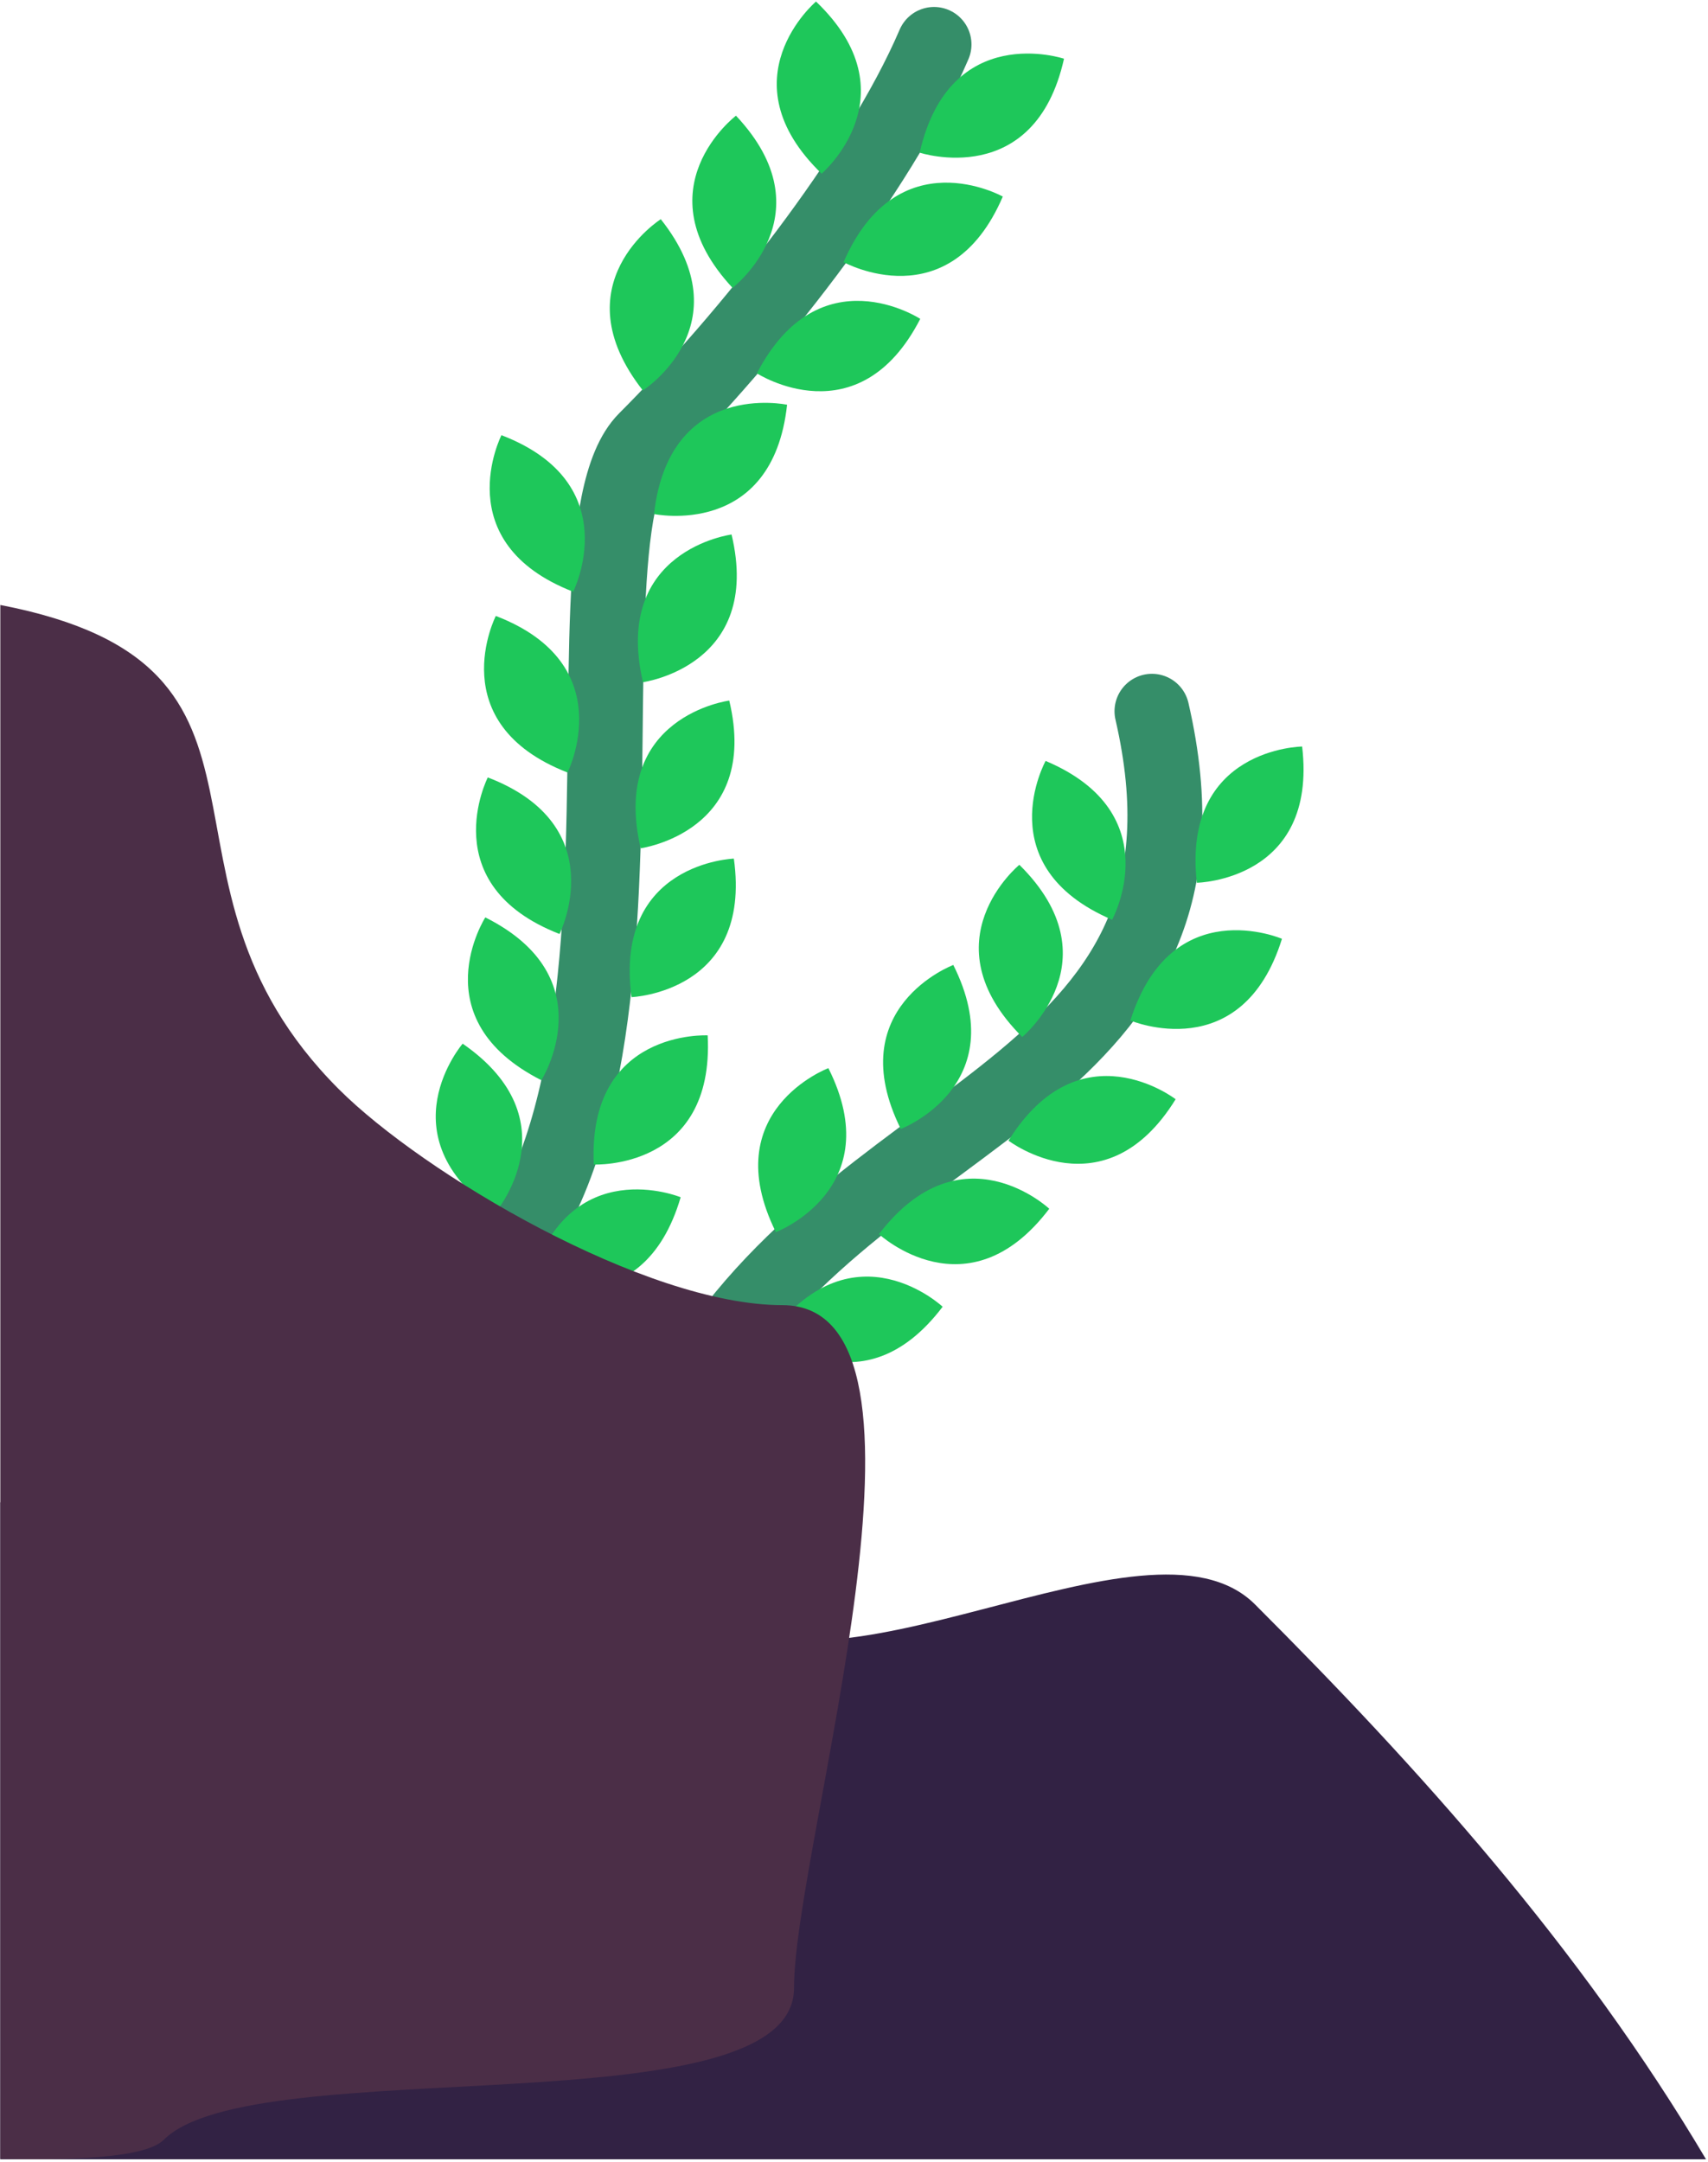 <?xml version="1.0" encoding="UTF-8"?>
<svg width="523px" height="662px" viewBox="0 0 523 662" version="1.1" xmlns="http://www.w3.org/2000/svg" xmlns:xlink="http://www.w3.org/1999/xlink">
    <!-- Generator: Sketch 49.2 (51160) - http://www.bohemiancoding.com/sketch -->
    <title>g2407</title>
    <desc>Created with Sketch.</desc>
    <defs></defs>
    <g id="Page-1" stroke="none" stroke-width="1" fill="none" fill-rule="evenodd">
        <g id="g2407" transform="translate(0.1, -0.132)">
            <g id="g6438" transform="translate(214.268, 217.342)">
                <path d="M138.365,0.543 C164.698,114.818 53.008,119.127 0.237,204.194" id="path6294" stroke="#358E69" stroke-width="22.923" stroke-linecap="round"></path>
                <path d="M22.125,190.615 C22.125,190.615 49.306,215.806 74.274,182.855 C74.274,182.855 47.378,157.627 22.125,190.615 Z" id="path5467-2-6-0-9-9-8-2-0-7-9-2-7-55-3-1-1-4-8-2-2-7-9-4" fill="#1EC75A" fill-rule="nonzero"></path>
                <path d="M54.775,160.617 C54.775,160.617 81.956,185.808 106.923,152.857 C106.923,152.857 80.027,127.629 54.775,160.617 Z" id="path5467-2-6-0-9-9-8-2-0-7-9-2-7-55-3-1-1-4-8-2-2-7-9-4-8" fill="#1EC75A" fill-rule="nonzero"></path>
                <path d="M94.442,132.006 C94.442,132.006 123.893,154.501 145.618,119.328 C145.618,119.328 116.447,96.768 94.442,132.006 Z" id="path5467-2-6-0-9-9-8-2-0-7-9-2-7-55-3-1-1-4-8-2-2-7-9-4-8-5" fill="#1EC75A" fill-rule="nonzero"></path>
                <path d="M131.763,95.219 C131.763,95.219 165.883,109.681 178.176,70.21 C178.176,70.21 144.311,55.615 131.763,95.219 Z" id="path5467-2-6-0-9-9-8-2-0-7-9-2-7-55-3-1-1-4-8-2-2-7-9-4-8-7" fill="#1EC75A" fill-rule="nonzero"></path>
                <path d="M152.107,53.053 C152.107,53.053 189.16,52.405 184.356,11.344 C184.356,11.344 147.482,11.767 152.107,53.053 Z" id="path5467-2-6-0-9-9-8-2-0-7-9-2-7-55-3-1-1-4-8-2-2-7-9-4-8-7-7" fill="#1EC75A" fill-rule="nonzero"></path>
                <path d="M126.17,64.38 C126.17,64.38 143.887,31.83 105.802,15.75 C105.802,15.75 87.977,48.033 126.17,64.38 Z" id="path5467-2-6-0-9-9-8-2-0-7-9-2-7-55-3-1-1-4-8-2-2-7-9-4-8-7-7-5" fill="#1EC75A" fill-rule="nonzero"></path>
                <path d="M98.648,100.271 C98.648,100.271 127.172,76.612 97.766,47.555 C97.766,47.555 69.24,70.926 98.648,100.271 Z" id="path5467-2-6-0-9-9-8-2-0-7-9-2-7-55-3-1-1-4-8-2-2-7-9-4-8-7-7-5-9" fill="#1EC75A" fill-rule="nonzero"></path>
                <path d="M61.458,128.432 C61.458,128.432 96.066,115.177 77.538,78.22 C77.538,78.22 43.022,91.202 61.458,128.432 Z" id="path5467-2-6-0-9-9-8-2-0-7-9-2-7-55-3-1-1-4-8-2-2-7-9-4-8-7-7-5-9-9" fill="#1EC75A" fill-rule="nonzero"></path>
                <path d="M23.208,160.019 C23.208,160.019 57.816,146.764 39.288,109.807 C39.288,109.807 4.772,122.789 23.208,160.019 Z" id="path5467-2-6-0-9-9-8-2-0-7-9-2-7-55-3-1-1-4-8-2-2-7-9-4-8-7-7-5-9-9-4" fill="#1EC75A" fill-rule="nonzero"></path>
            </g>
            <g id="g6704" transform="translate(121.439, 0.598)">
                <path d="M0.591,406.802 C97.128,376.719 44.396,165.931 76.213,134.114 C106.877,103.45 147.381,53.009 164.471,13.131" id="path6292" stroke="#358E69" stroke-width="22.923" stroke-linecap="round"></path>
                <path d="M40.893,391.858 C40.893,391.858 75.251,405.749 86.884,366.077 C86.884,366.077 52.78,352.051 40.893,391.858 Z" id="path5467-2-6-0-9-9-8-2-0-7-9-2-7-55-3-1-1-4-8-2-2-7-9-4-8-7-7-5-9-9-4-0" fill="#1EC75A" fill-rule="nonzero"></path>
                <path d="M60.282,356.059 C60.282,356.059 97.3,357.804 95.158,316.517 C95.158,316.517 58.334,314.56 60.282,356.059 Z" id="path5467-2-6-0-9-9-8-2-0-7-9-2-7-55-3-1-1-4-8-2-2-7-9-4-8-7-7-5-9-9-4-0-7" fill="#1EC75A" fill-rule="nonzero"></path>
                <path d="M71.846,304.814 C71.846,304.814 108.876,303.351 103.172,262.404 C103.172,262.404 66.316,263.639 71.846,304.814 Z" id="path5467-2-6-0-9-9-8-2-0-7-9-2-7-55-3-1-1-4-8-2-2-7-9-4-8-7-7-5-9-9-4-0-7-6" fill="#1EC75A" fill-rule="nonzero"></path>
                <path d="M74.638,259.233 C74.638,259.233 111.359,254.235 101.765,214.021 C101.765,214.021 65.196,218.775 74.638,259.233 Z" id="path5467-2-6-0-9-9-8-2-0-7-9-2-7-55-3-1-1-4-8-2-2-7-9-4-8-7-7-5-9-9-4-0-7-6-5" fill="#1EC75A" fill-rule="nonzero"></path>
                <path d="M75.341,208.388 C75.341,208.388 112.061,203.39 102.468,163.176 C102.468,163.176 65.899,167.93 75.341,208.388 Z" id="path5467-2-6-0-9-9-8-2-0-7-9-2-7-55-3-1-1-4-8-2-2-7-9-4-8-7-7-5-9-9-4-0-7-6-5-8" fill="#1EC75A" fill-rule="nonzero"></path>
                <path d="M78.722,156.91 C78.722,156.91 114.986,164.549 119.471,123.45 C119.471,123.45 83.432,115.634 78.722,156.91 Z" id="path5467-2-6-0-9-9-8-2-0-7-9-2-7-55-3-1-1-4-8-2-2-7-9-4-8-7-7-5-9-9-4-0-7-6-5-8-3" fill="#1EC75A" fill-rule="nonzero"></path>
                <path d="M110.228,113.834 C110.228,113.834 141.362,133.936 160.247,97.158 C160.247,97.158 129.387,76.972 110.228,113.834 Z" id="path5467-2-6-0-9-9-8-2-0-7-9-2-7-55-3-1-1-4-8-2-2-7-9-4-8-7-7-5-9-9-4-0-7-6-5-8-3-5" fill="#1EC75A" fill-rule="nonzero"></path>
                <path d="M136.765,79.786 C136.765,79.786 169.207,97.702 185.521,59.713 C185.521,59.713 153.346,41.695 136.765,79.786 Z" id="path5467-2-6-0-9-9-8-2-0-7-9-2-7-55-3-1-1-4-8-2-2-7-9-4-8-7-7-5-9-9-4-0-7-6-5-8-3-5-7" fill="#1EC75A" fill-rule="nonzero"></path>
                <path d="M160.072,46.269 C160.072,46.269 195.271,57.866 204.266,17.512 C204.266,17.512 169.31,5.766 160.072,46.269 Z" id="path5467-2-6-0-9-9-8-2-0-7-9-2-7-55-3-1-1-4-8-2-2-7-9-4-8-7-7-5-9-9-4-0-7-6-5-8-3-5-7-6" fill="#1EC75A" fill-rule="nonzero"></path>
                <path d="M130.05,52.703 C130.05,52.703 158.196,28.595 128.33,0.005 C128.33,0.005 100.182,23.828 130.05,52.703 Z" id="path5467-2-6-0-9-9-8-2-0-7-9-2-7-55-3-1-1-4-8-2-2-7-9-4-8-7-7-5-9-9-4-0-7-6-5-8-3-5-7-6-1" fill="#1EC75A" fill-rule="nonzero"></path>
                <path d="M102.778,87.67 C102.778,87.67 132.15,65.069 103.823,34.954 C103.823,34.954 74.465,57.269 102.778,87.67 Z" id="path5467-2-6-0-9-9-8-2-0-7-9-2-7-55-3-1-1-4-8-2-2-7-9-4-8-7-7-5-9-9-4-0-7-6-5-8-3-5-7-6-1-1" fill="#1EC75A" fill-rule="nonzero"></path>
                <path d="M75.312,119.083 C75.312,119.083 106.484,99.038 80.797,66.643 C80.797,66.643 49.662,86.404 75.312,119.083 Z" id="path5467-2-6-0-9-9-8-2-0-7-9-2-7-55-3-1-1-4-8-2-2-7-9-4-8-7-7-5-9-9-4-0-7-6-5-8-3-5-7-6-1-1-7" fill="#1EC75A" fill-rule="nonzero"></path>
                <path d="M53.971,180.7 C53.971,180.7 70.605,147.583 32.008,132.767 C32.008,132.767 15.261,165.621 53.971,180.7 Z" id="path5467-2-6-0-9-9-8-2-0-7-9-2-7-55-3-1-1-4-8-2-2-7-9-4-8-7-7-5-9-9-4-0-7-6-5-8-3-5-7-6-1-1-7-4" fill="#1EC75A" fill-rule="nonzero"></path>
                <path d="M52.243,236.044 C52.243,236.044 68.878,202.927 30.28,188.111 C30.28,188.111 13.533,220.965 52.243,236.044 Z" id="path5467-2-6-0-9-9-8-2-0-7-9-2-7-55-3-1-1-4-8-2-2-7-9-4-8-7-7-5-9-9-4-0-7-6-5-8-3-5-7-6-1-1-7-4-1" fill="#1EC75A" fill-rule="nonzero"></path>
                <path d="M49.789,285.48 C49.789,285.48 66.423,252.363 27.826,237.547 C27.826,237.547 11.079,270.401 49.789,285.48 Z" id="path5467-2-6-0-9-9-8-2-0-7-9-2-7-55-3-1-1-4-8-2-2-7-9-4-8-7-7-5-9-9-4-0-7-6-5-8-3-5-7-6-1-1-7-4-1-6" fill="#1EC75A" fill-rule="nonzero"></path>
                <path d="M44.235,330.254 C44.235,330.254 64.028,298.922 27.064,280.403 C27.064,280.403 7.185,311.462 44.235,330.254 Z" id="path5467-2-6-0-9-9-8-2-0-7-9-2-7-55-3-1-1-4-8-2-2-7-9-4-8-7-7-5-9-9-4-0-7-6-5-8-3-5-7-6-1-1-7-4-1-6-6" fill="#1EC75A" fill-rule="nonzero"></path>
                <path d="M30.129,370.827 C30.129,370.827 54.126,342.585 20.129,319.059 C20.129,319.059 -3.915,347.018 30.129,370.827 Z" id="path5467-2-6-0-9-9-8-2-0-7-9-2-7-55-3-1-1-4-8-2-2-7-9-4-8-7-7-5-9-9-4-0-7-6-5-8-3-5-7-6-1-1-7-4-1-6-6-8" fill="#1EC75A" fill-rule="nonzero"></path>
            </g>
            <g id="g2372" transform="translate(0, 185)" fill-rule="nonzero">
                <path d="M92.054,237.798 C70.787,237.888 46.581,243.473 17.871,256.309 C11.549,262.63 5.599,268.908 -3.55271368e-15,275.141 L-3.55271368e-15,476.199 L522.284,476.199 C483.664,411.07 433.984,356.124 384.204,306.345 C351.106,273.247 251.463,343.368 214.44,306.345 C176.299,268.204 142.423,237.586 92.054,237.798 Z" id="path6142" fill="#322244"></path>
                <path d="M0,0.35 L0,476.1 C19.544,476.47 44.154,476.13 50.036,470.248 C77.696,442.589 243.031,467.655 243.031,423.787 C243.031,380.085 294.358,214.709 239.457,214.709 C197.372,214.709 129.381,174.325 103.646,148.59 C38.943,83.888 97.609,19.167 0,0.35 Z" id="path6187" fill="#4B2E47"></path>
            </g>
        </g>
    </g>
</svg>